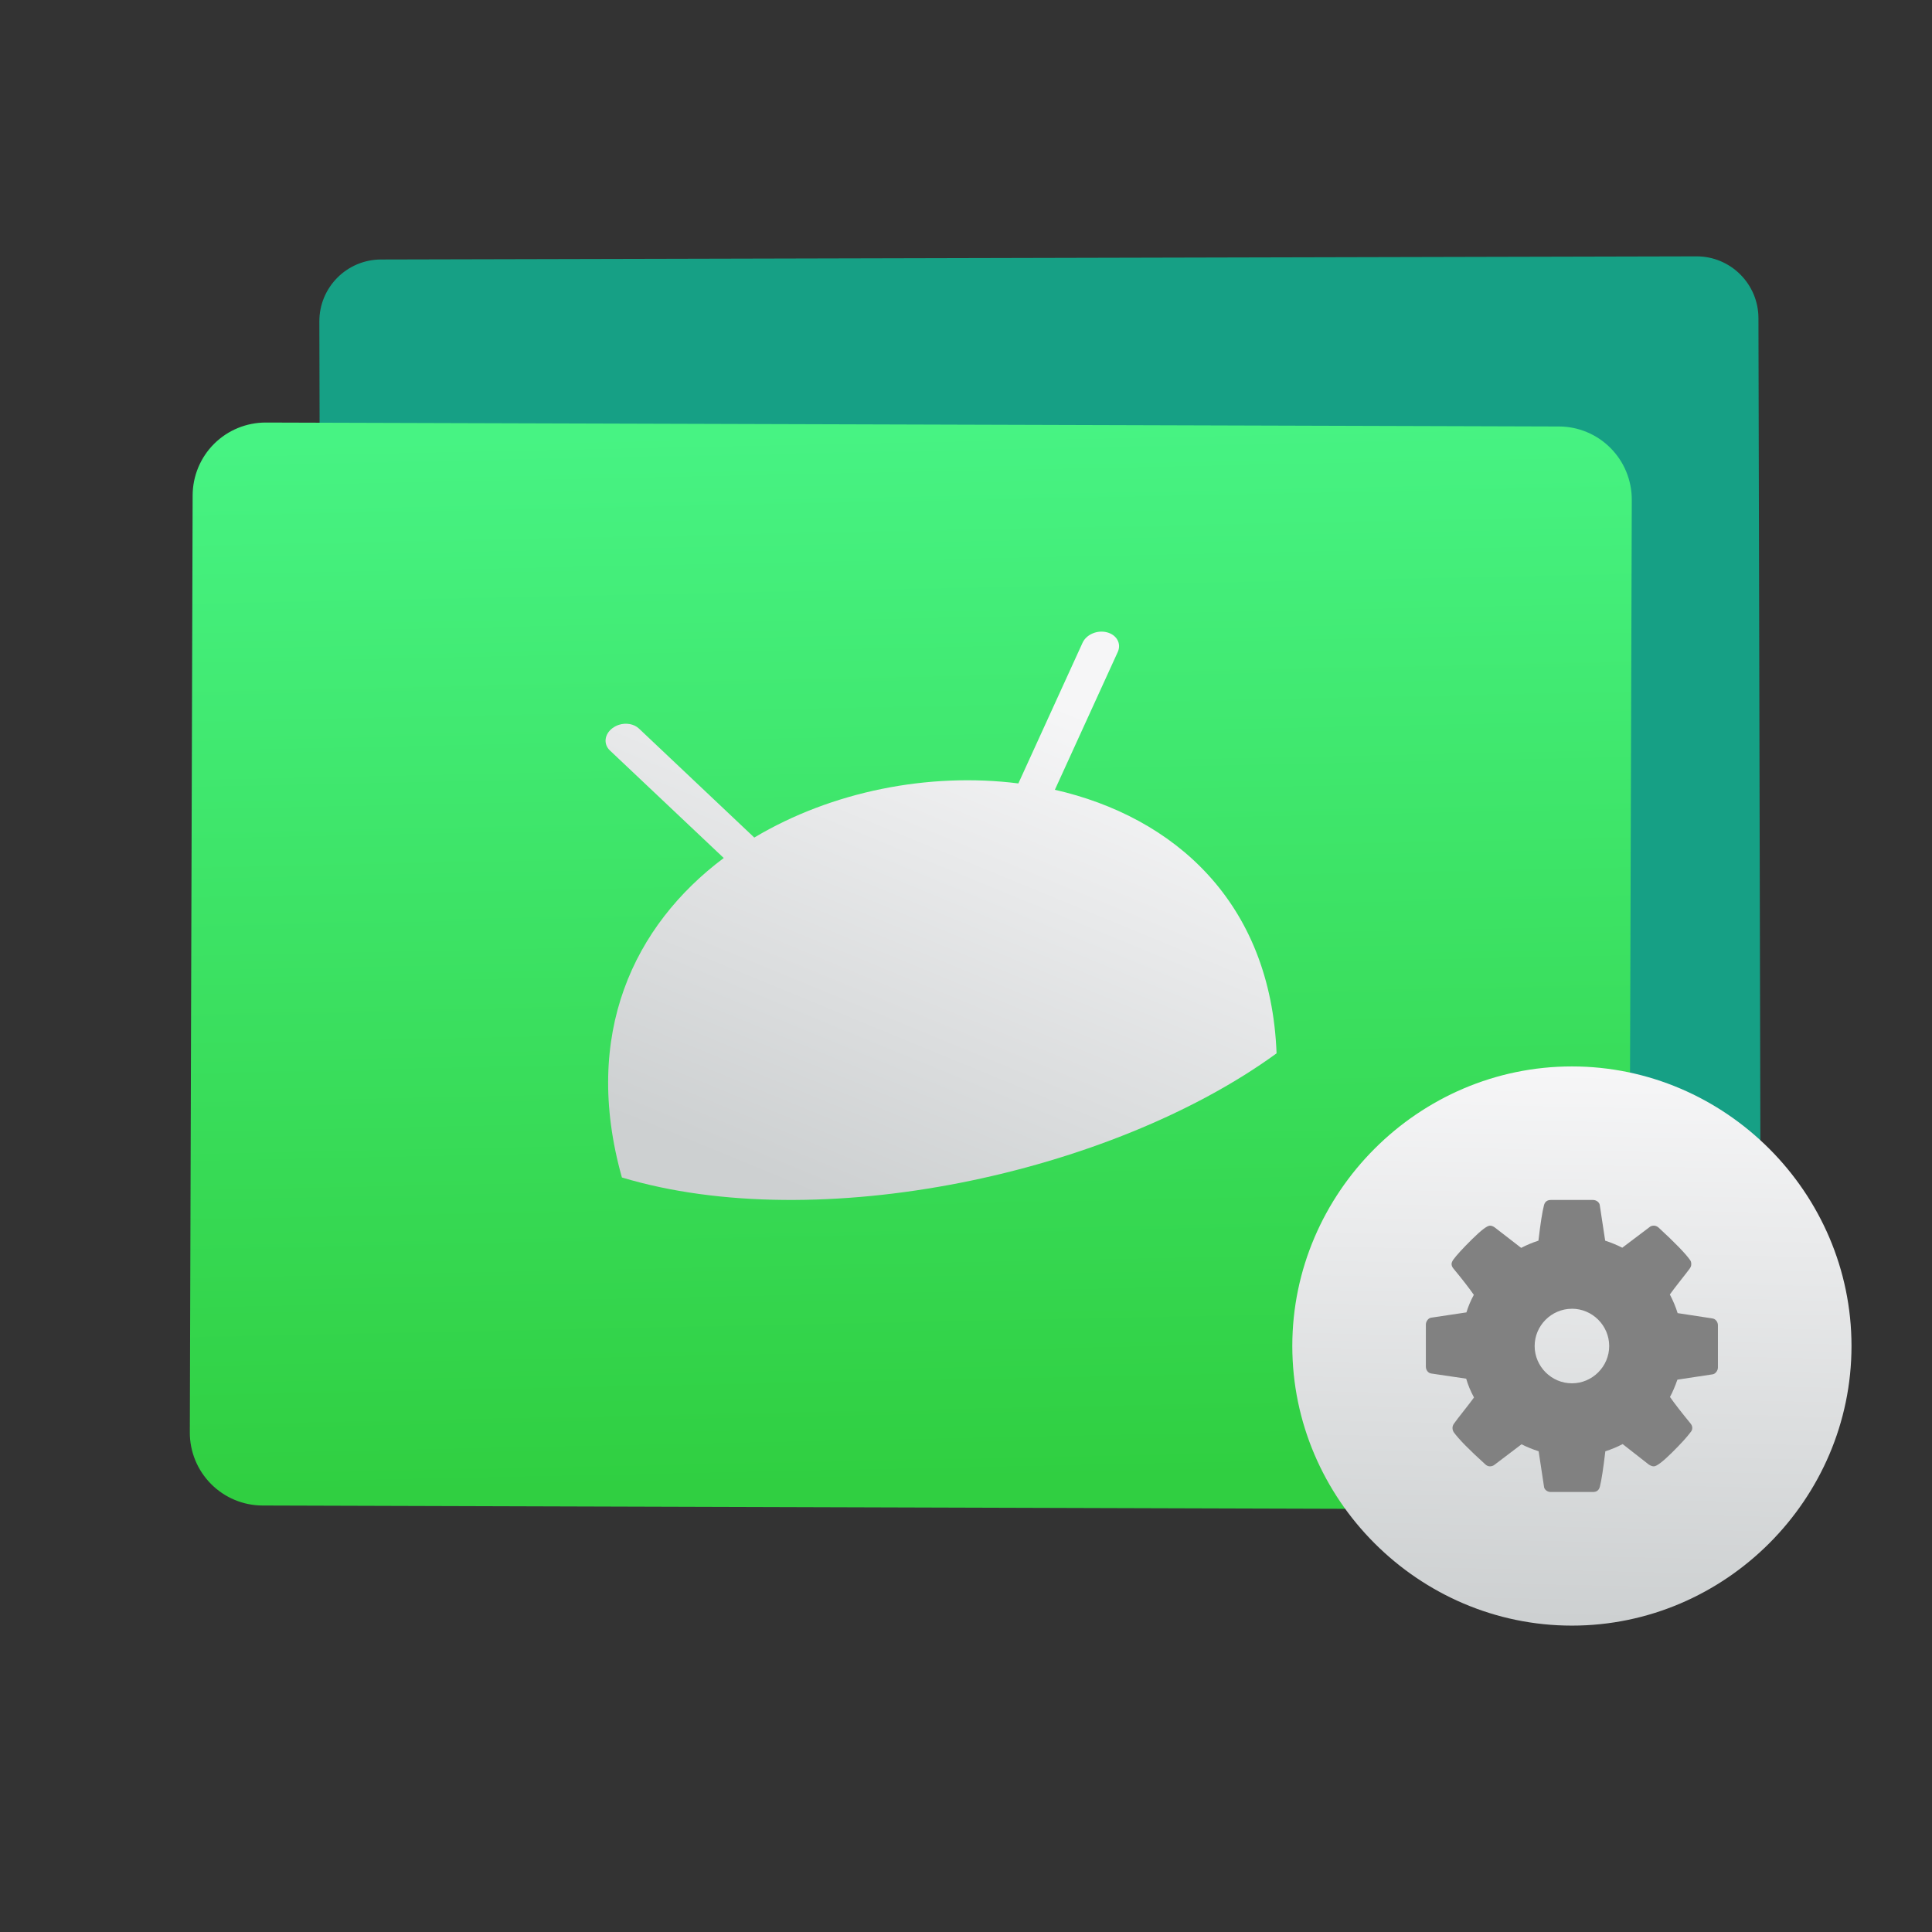 <!DOCTYPE svg  PUBLIC '-//W3C//DTD SVG 1.1//EN'  'http://www.w3.org/Graphics/SVG/1.1/DTD/svg11.dtd'>
<svg style="clip-rule:evenodd;fill-rule:evenodd;stroke-linejoin:round;stroke-miterlimit:1.414" version="1.1" viewBox="0 0 48 48" xmlns="http://www.w3.org/2000/svg">
 <rect x="0" y="0" width="48" height="48" fill="#333333" stroke="none"/>
 <path d="m43.688 7.903c-2e-3 -0.849-0.692-1.536-1.54-1.534-5.867 0.014-26.814 0.064-32.681 0.078-0.849 2e-3 -1.535 0.691-1.533 1.54 0.011 4.74 0.045 19.093 0.056 23.832 2e-3 0.849 0.692 1.536 1.541 1.534 5.866-0.014 26.814-0.064 32.68-0.078 0.849-2e-3 1.535-0.691 1.533-1.54-0.011-4.74-0.045-19.093-0.056-23.832z" style="fill:#16a085"/>
 <path d="m40.541 12.415c1e-3 -0.481-0.189-0.943-0.528-1.284s-0.799-0.534-1.28-0.535c-6.125-0.019-26.003-0.079-32.128-0.098-0.481-1e-3 -0.943 0.188-1.284 0.527s-0.533 0.8-0.535 1.281c-0.015 4.902-0.055 18.378-0.07 23.279-2e-3 0.481 0.188 0.943 0.527 1.284s0.799 0.534 1.28 0.535c6.125 0.019 26.004 0.079 32.128 0.098 0.481 1e-3 0.943-0.188 1.284-0.527s0.533-0.8 0.535-1.281c0.015-4.902 0.056-18.378 0.071-23.279z" style="fill:url(#_Linear1)"/>
 <path d="m15.379 18.007c-0.058 0.019-0.113 0.047-0.163 0.084-0.2 0.15-0.229 0.397-0.063 0.554l2.828 2.672c-2.23 1.671-3.531 4.373-2.53 7.937 4.866 1.465 12.146-0.086 16.265-3.084-0.144-3.775-2.562-5.877-5.508-6.548l1.562-3.423c0.095-0.207-0.024-0.425-0.266-0.489s-0.513 0.052-0.608 0.259l-1.595 3.495c-2.227-0.281-4.638 0.197-6.561 1.345l-2.864-2.707c-0.124-0.118-0.322-0.15-0.497-0.095z" style="fill:url(#_Linear2)"/>
 <path d="m46 33.441c0 3.811-3.136 6.947-6.946 6.947-3.811 0-6.947-3.136-6.947-6.947 0-3.81 3.136-6.946 6.947-6.946 3.81 0 6.946 3.136 6.946 6.946z" style="fill-rule:nonzero;fill:url(#_Linear3)"/>
 <path d="m38.529 29.813c-0.091 0-0.148 0.045-0.17 0.134-0.041 0.157-0.087 0.449-0.137 0.877-0.148 0.047-0.29 0.107-0.429 0.179l-0.653-0.505c-0.041-0.031-0.082-0.047-0.123-0.047-0.069 0-0.217 0.113-0.445 0.338-0.228 0.226-0.383 0.394-0.465 0.507-0.028 0.041-0.043 0.077-0.043 0.108 0 0.038 0.015 0.077 0.047 0.114 0.211 0.255 0.38 0.472 0.506 0.652-0.079 0.144-0.14 0.291-0.184 0.436l-0.88 0.132c-0.034 6e-3 -0.065 0.026-0.09 0.061s-0.038 0.071-0.038 0.109v1.047c0 0.041 0.013 0.079 0.038 0.112s0.058 0.052 0.099 0.058l0.865 0.128c0.044 0.155 0.109 0.31 0.194 0.467-0.057 0.079-0.142 0.19-0.255 0.333-0.114 0.143-0.194 0.249-0.241 0.315-0.025 0.034-0.038 0.07-0.038 0.108 0 0.041 0.011 0.077 0.032 0.109 0.123 0.17 0.383 0.435 0.78 0.794 0.035 0.034 0.074 0.052 0.118 0.052 0.047 0 0.088-0.017 0.119-0.043l0.666-0.505c0.129 0.066 0.271 0.123 0.425 0.174l0.132 0.87c2e-3 0.041 0.021 0.074 0.054 0.101s0.072 0.04 0.116 0.04h1.049c0.091 0 0.148-0.044 0.17-0.132 0.041-0.157 0.085-0.451 0.136-0.879 0.148-0.047 0.292-0.107 0.43-0.179l0.652 0.51c0.044 0.028 0.085 0.043 0.123 0.043 0.069 0 0.218-0.112 0.445-0.336 0.226-0.224 0.381-0.394 0.466-0.51 0.029-0.032 0.044-0.068 0.044-0.109s-0.017-0.08-0.049-0.117c-0.227-0.277-0.395-0.494-0.505-0.652 0.063-0.116 0.125-0.26 0.185-0.43l0.874-0.132c0.037-6e-3 0.068-0.027 0.094-0.062 0.025-0.034 0.038-0.07 0.038-0.108v-1.049c0-0.041-0.013-0.078-0.038-0.111-0.026-0.033-0.059-0.053-0.1-0.059l-0.863-0.132c-0.047-0.152-0.111-0.306-0.193-0.463 0.056-0.079 0.14-0.19 0.253-0.333 0.113-0.144 0.195-0.247 0.242-0.313 0.026-0.035 0.037-0.071 0.037-0.109 0-0.044-0.011-0.079-0.033-0.105-0.113-0.16-0.373-0.428-0.78-0.803-0.037-0.031-0.076-0.047-0.117-0.047-0.048 0-0.086 0.015-0.114 0.042l-0.67 0.506c-0.129-0.066-0.27-0.125-0.425-0.175l-0.132-0.868c-2e-3 -0.041-0.021-0.075-0.054-0.102-0.033-0.026-0.072-0.041-0.116-0.041h-1.049zm0.521 2.702h4e-3c0.507 0 0.924 0.416 0.926 0.923v4e-3c0 0.508-0.418 0.926-0.926 0.926-0.507 0-0.925-0.417-0.926-0.924-1e-3 -0.508 0.415-0.926 0.922-0.928v-1e-3z" style="fill-rule:nonzero;fill:#818181"/>
 <defs>
  <linearGradient id="_Linear1" x2="1" gradientTransform="matrix(-.314 -26.223 26.223 -.314 22.619 36.852)" gradientUnits="userSpaceOnUse">
   <stop style="stop-color:#30cf41" offset="0"/>
   <stop style="stop-color:#47f383" offset="1"/>
  </linearGradient>
  <linearGradient id="_Linear2" x2="1" gradientTransform="matrix(5.203,-12.606,12.606,5.203,20.775,29.971)" gradientUnits="userSpaceOnUse">
   <stop style="stop-color:#cdd0d1" offset="0"/>
   <stop style="stop-color:#f6f6f7" offset="1"/>
  </linearGradient>
  <linearGradient id="_Linear3" x2="1" gradientTransform="matrix(.239 -13.712 13.712 .239 39.024 40.297)" gradientUnits="userSpaceOnUse">
   <stop style="stop-color:#cdd0d1" offset="0"/>
   <stop style="stop-color:#f6f6f7" offset="1"/>
  </linearGradient>
 </defs>
</svg>
